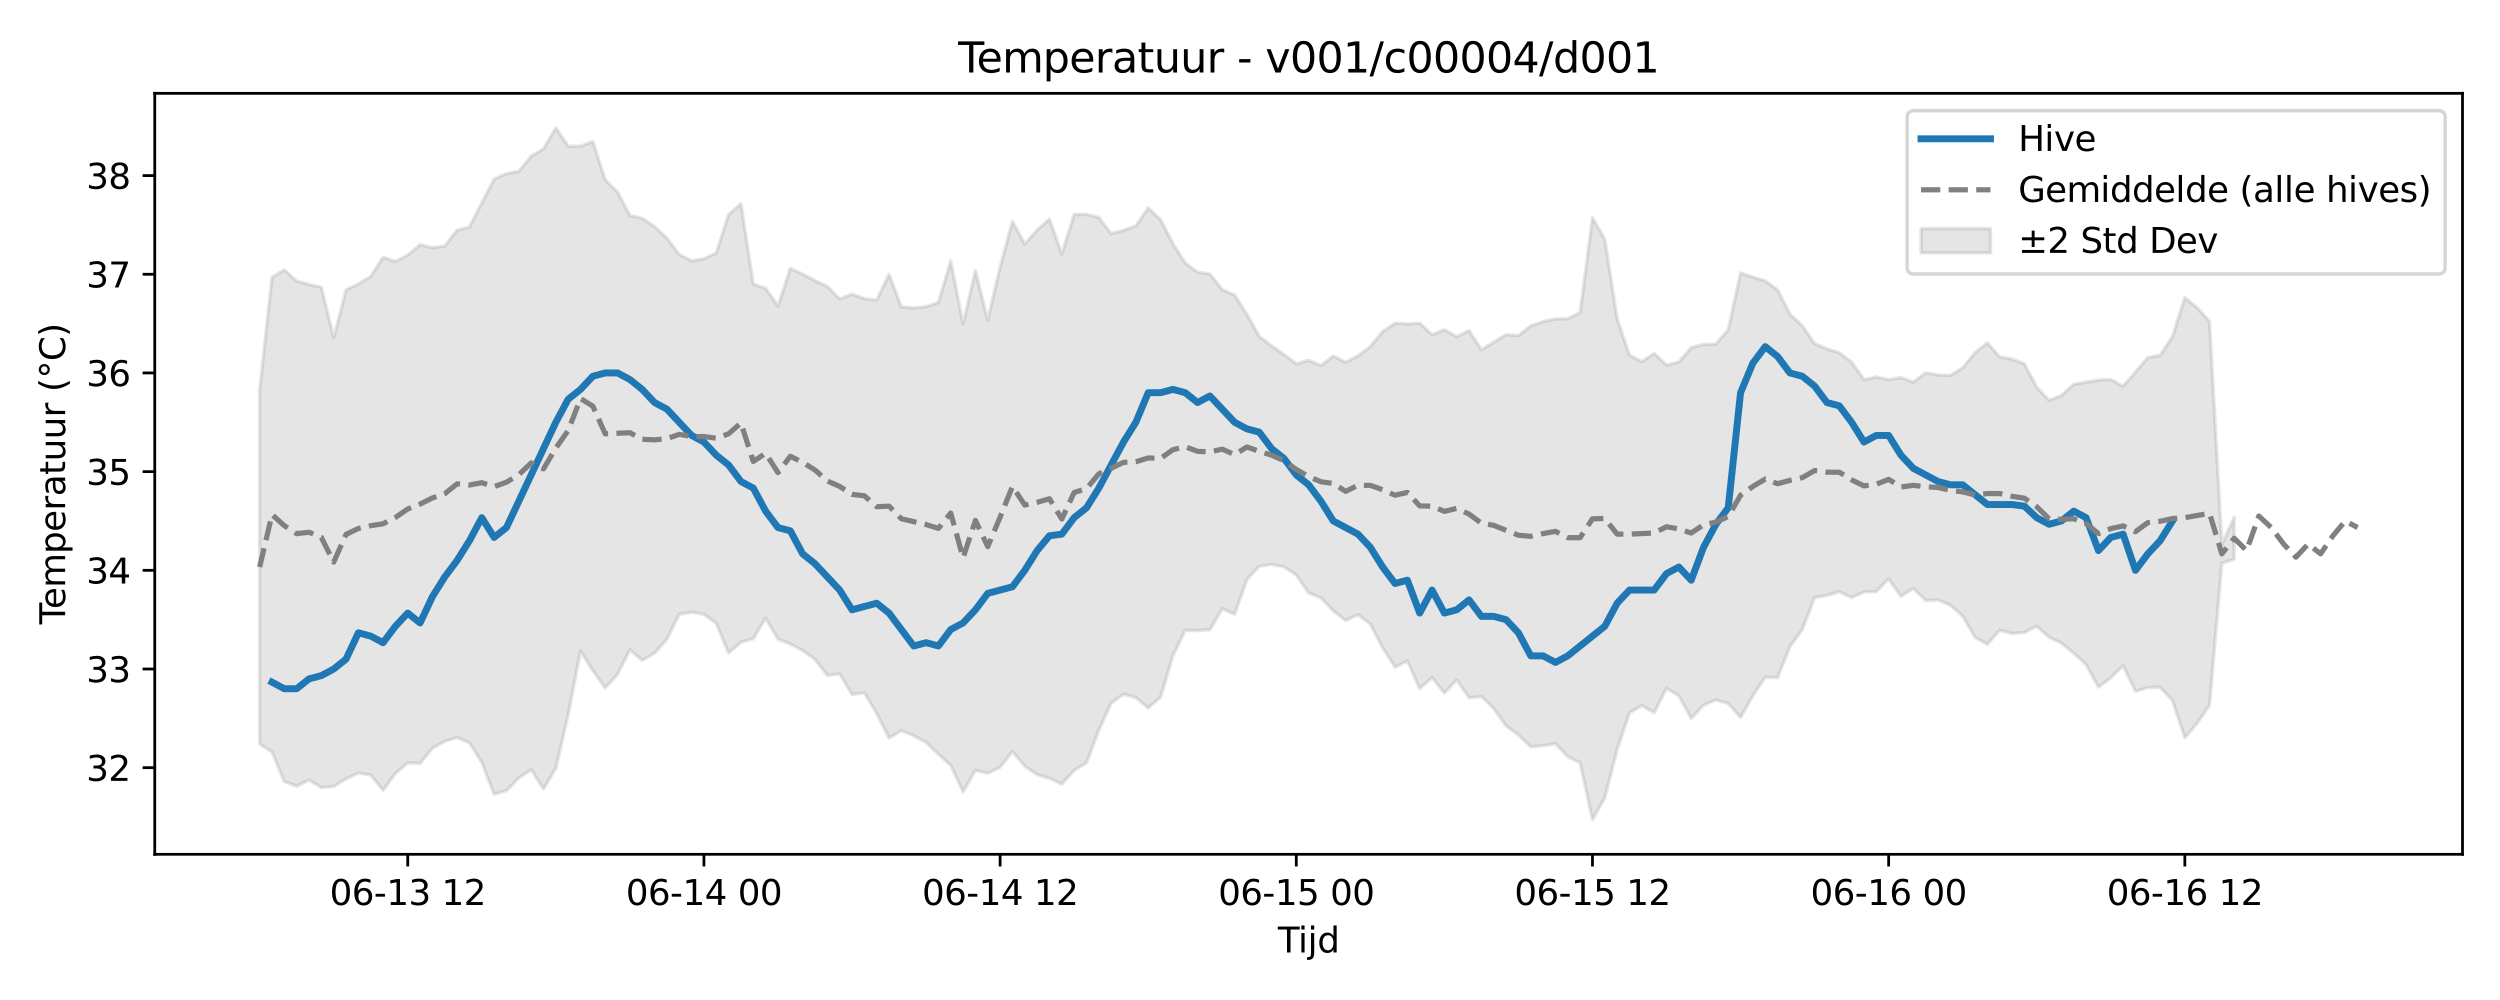 <?xml version="1.0" encoding="utf-8" standalone="no"?>
<!DOCTYPE svg PUBLIC "-//W3C//DTD SVG 1.1//EN"
  "http://www.w3.org/Graphics/SVG/1.1/DTD/svg11.dtd">
<svg xmlns:xlink="http://www.w3.org/1999/xlink" width="720pt" height="288pt" viewBox="0 0 720 288" xmlns="http://www.w3.org/2000/svg" version="1.1">
 <defs>
  <style type="text/css">*{stroke-linejoin: round; stroke-linecap: butt}</style>
 </defs>
 <g id="figure_1">
  <g id="patch_1">
   <path d="M 0 288 
L 720 288 
L 720 0 
L 0 0 
z
" style="fill: #ffffff"/>
  </g>
  <g id="axes_1">
   <g id="patch_2">
    <path d="M 44.57 246.04 
L 709.2 246.04 
L 709.2 26.88 
L 44.57 26.88 
z
" style="fill: #ffffff"/>
   </g>
   <g id="FillBetweenPolyCollection_1">
    <defs>
     <path id="m91674365c2" d="M 74.78 -175.644 
L 74.78 -73.748 
L 78.335 -71.442 
L 81.889 -62.922 
L 85.443 -61.573 
L 88.997 -63.346 
L 92.551 -61.171 
L 96.105 -61.509 
L 99.66 -63.701 
L 103.214 -65.366 
L 106.768 -64.806 
L 110.322 -60.41 
L 113.876 -65.236 
L 117.431 -68.27 
L 120.985 -68.143 
L 124.539 -72.538 
L 128.093 -74.461 
L 131.647 -75.605 
L 135.201 -74.02 
L 138.756 -68.429 
L 142.31 -59.258 
L 145.864 -60.286 
L 149.418 -63.914 
L 152.972 -66.344 
L 156.526 -60.784 
L 160.081 -66.761 
L 163.635 -82.151 
L 167.189 -100.489 
L 170.743 -94.818 
L 174.297 -89.879 
L 177.851 -93.773 
L 181.406 -100.854 
L 184.96 -97.833 
L 188.514 -99.899 
L 192.068 -103.874 
L 195.622 -111.104 
L 199.176 -111.679 
L 202.731 -111.086 
L 206.285 -108.486 
L 209.839 -99.906 
L 213.393 -103.058 
L 216.947 -104.017 
L 220.501 -109.953 
L 224.056 -103.897 
L 227.61 -102.51 
L 231.164 -100.654 
L 234.718 -98.112 
L 238.272 -93.465 
L 241.826 -93.921 
L 245.381 -87.976 
L 248.935 -88.46 
L 252.489 -82.536 
L 256.043 -75.454 
L 259.597 -77.596 
L 263.152 -76.11 
L 266.706 -74.198 
L 270.26 -70.774 
L 273.814 -67.616 
L 277.368 -59.966 
L 280.922 -66.162 
L 284.477 -65.312 
L 288.031 -67.042 
L 291.585 -71.597 
L 295.139 -67.343 
L 298.693 -64.914 
L 302.247 -63.824 
L 305.802 -62.211 
L 309.356 -66.134 
L 312.91 -68.298 
L 316.464 -77.699 
L 320.018 -85.532 
L 323.572 -88.053 
L 327.127 -87.085 
L 330.681 -84.102 
L 334.235 -87.203 
L 337.789 -99.114 
L 341.343 -106.462 
L 344.897 -106.407 
L 348.452 -106.647 
L 352.006 -112.707 
L 355.56 -111.097 
L 359.114 -121.083 
L 362.668 -124.902 
L 366.222 -125.429 
L 369.777 -124.737 
L 373.331 -122.399 
L 376.885 -117.265 
L 380.439 -115.8 
L 383.993 -112.053 
L 387.548 -109.279 
L 391.102 -110.969 
L 394.656 -108.236 
L 398.21 -101.41 
L 401.764 -95.852 
L 405.318 -97.63 
L 408.873 -89.668 
L 412.427 -92.86 
L 415.981 -88.397 
L 419.535 -92.175 
L 423.089 -87.061 
L 426.643 -87.37 
L 430.198 -83.946 
L 433.752 -78.947 
L 437.306 -76.35 
L 440.86 -72.921 
L 444.414 -73.254 
L 447.968 -73.777 
L 451.523 -70.083 
L 455.077 -68.298 
L 458.631 -51.922 
L 462.185 -58.247 
L 465.739 -72.144 
L 469.293 -82.654 
L 472.848 -84.825 
L 476.402 -82.738 
L 479.956 -89.767 
L 483.51 -87.599 
L 487.064 -81.099 
L 490.618 -84.903 
L 494.173 -86.412 
L 497.727 -85.394 
L 501.281 -81.379 
L 504.835 -87.645 
L 508.389 -92.963 
L 511.944 -92.864 
L 515.498 -101.789 
L 519.052 -106.674 
L 522.606 -115.928 
L 526.16 -116.495 
L 529.714 -117.625 
L 533.269 -115.87 
L 536.823 -117.497 
L 540.377 -117.626 
L 543.931 -121.257 
L 547.485 -116.255 
L 551.039 -118.518 
L 554.594 -115.04 
L 558.148 -115.182 
L 561.702 -113.707 
L 565.256 -110.589 
L 568.81 -104.467 
L 572.364 -102.453 
L 575.919 -106.496 
L 579.473 -105.56 
L 583.027 -105.827 
L 586.581 -107.672 
L 590.135 -104.471 
L 593.689 -102.788 
L 597.244 -99.858 
L 600.798 -96.585 
L 604.352 -90.128 
L 607.906 -92.797 
L 611.46 -96.295 
L 615.014 -88.92 
L 618.569 -89.946 
L 622.123 -90.078 
L 625.677 -86.266 
L 629.231 -75.524 
L 632.785 -79.73 
L 636.339 -84.918 
L 639.894 -125.806 
L 643.448 -126.956 
L 643.448 -139.015 
L 643.448 -139.015 
L 639.894 -131.165 
L 636.339 -195.422 
L 632.785 -199.346 
L 629.231 -202.289 
L 625.677 -191.073 
L 622.123 -185.65 
L 618.569 -185.025 
L 615.014 -180.84 
L 611.46 -176.781 
L 607.906 -178.7 
L 604.352 -178.527 
L 600.798 -177.912 
L 597.244 -177.323 
L 593.689 -174.078 
L 590.135 -172.711 
L 586.581 -176.457 
L 583.027 -183.197 
L 579.473 -184.569 
L 575.919 -185.212 
L 572.364 -189.255 
L 568.81 -186.451 
L 565.256 -182.066 
L 561.702 -179.896 
L 558.148 -180 
L 554.594 -180.616 
L 551.039 -177.927 
L 547.485 -179.242 
L 543.931 -178.662 
L 540.377 -179.451 
L 536.823 -178.632 
L 533.269 -183.733 
L 529.714 -186.399 
L 526.16 -187.529 
L 522.606 -189.044 
L 519.052 -194.192 
L 515.498 -197.498 
L 511.944 -204.528 
L 508.389 -207.114 
L 504.835 -208.168 
L 501.281 -209.382 
L 497.727 -193.051 
L 494.173 -188.875 
L 490.618 -188.805 
L 487.064 -187.872 
L 483.51 -183.74 
L 479.956 -182.836 
L 476.402 -186.233 
L 472.848 -183.83 
L 469.293 -185.685 
L 465.739 -196.195 
L 462.185 -219.093 
L 458.631 -225.26 
L 455.077 -197.989 
L 451.523 -196.203 
L 447.968 -196.142 
L 444.414 -195.402 
L 440.86 -194.155 
L 437.306 -191.358 
L 433.752 -191.603 
L 430.198 -189.446 
L 426.643 -187.285 
L 423.089 -192.805 
L 419.535 -191.006 
L 415.981 -193.048 
L 412.427 -191.585 
L 408.873 -194.935 
L 405.318 -194.709 
L 401.764 -194.908 
L 398.21 -192.509 
L 394.656 -188.209 
L 391.102 -185.476 
L 387.548 -183.693 
L 383.993 -185.466 
L 380.439 -182.698 
L 376.885 -184.233 
L 373.331 -183.204 
L 369.777 -185.919 
L 366.222 -188.385 
L 362.668 -191.123 
L 359.114 -197.468 
L 355.56 -203.032 
L 352.006 -204.58 
L 348.452 -209.062 
L 344.897 -209.617 
L 341.343 -212.246 
L 337.789 -217.858 
L 334.235 -224.716 
L 330.681 -228.133 
L 327.127 -222.939 
L 323.572 -221.655 
L 320.018 -220.702 
L 316.464 -225.377 
L 312.91 -226.252 
L 309.356 -226.206 
L 305.802 -214.845 
L 302.247 -224.884 
L 298.693 -221.741 
L 295.139 -217.734 
L 291.585 -224.217 
L 288.031 -211.087 
L 284.477 -195.828 
L 280.922 -210.072 
L 277.368 -194.731 
L 273.814 -212.85 
L 270.26 -200.881 
L 266.706 -199.668 
L 263.152 -199.335 
L 259.597 -199.585 
L 256.043 -208.991 
L 252.489 -201.594 
L 248.935 -201.985 
L 245.381 -203.258 
L 241.826 -201.893 
L 238.272 -205.507 
L 234.718 -207.175 
L 231.164 -209.055 
L 227.61 -210.672 
L 224.056 -199.874 
L 220.501 -204.966 
L 216.947 -206.197 
L 213.393 -229.324 
L 209.839 -226.223 
L 206.285 -215.117 
L 202.731 -213.464 
L 199.176 -212.872 
L 195.622 -214.709 
L 192.068 -219.414 
L 188.514 -222.757 
L 184.96 -225.139 
L 181.406 -225.907 
L 177.851 -232.672 
L 174.297 -236.25 
L 170.743 -247.228 
L 167.189 -245.915 
L 163.635 -245.874 
L 160.081 -251.158 
L 156.526 -245.135 
L 152.972 -243.004 
L 149.418 -238.666 
L 145.864 -237.963 
L 142.31 -236.42 
L 138.756 -229.55 
L 135.201 -222.605 
L 131.647 -221.698 
L 128.093 -217.156 
L 124.539 -216.644 
L 120.985 -217.52 
L 117.431 -214.551 
L 113.876 -212.713 
L 110.322 -213.885 
L 106.768 -208.406 
L 103.214 -206.221 
L 99.66 -204.503 
L 96.105 -190.725 
L 92.551 -205.273 
L 88.997 -206.077 
L 85.443 -207.037 
L 81.889 -210.29 
L 78.335 -208.13 
L 74.78 -175.644 
z
" style="stroke: #808080; stroke-opacity: 0.2"/>
    </defs>
    <g clip-path="url(#p6ff4765248)">
     <use xlink:href="#m91674365c2" x="0" y="288" style="fill: #808080; fill-opacity: 0.2; stroke: #808080; stroke-opacity: 0.2"/>
    </g>
   </g>
   <g id="matplotlib.axis_1">
    <g id="xtick_1">
     <g id="line2d_1">
      <defs>
       <path id="m4d71e9e39f" d="M 0 0 
L 0 3.5 
" style="stroke: #000000; stroke-width: 0.8"/>
      </defs>
      <g>
       <use xlink:href="#m4d71e9e39f" x="117.431" y="246.04" style="stroke: #000000; stroke-width: 0.8"/>
      </g>
     </g>
     <g id="text_1">
      <!-- 06-13 12 -->
      <g transform="translate(94.95 260.638) scale(0.1 -0.1)">
       <defs>
        <path id="DejaVuSans-30" d="M 2034 4250 
Q 1547 4250 1301 3770 
Q 1056 3291 1056 2328 
Q 1056 1369 1301 889 
Q 1547 409 2034 409 
Q 2525 409 2770 889 
Q 3016 1369 3016 2328 
Q 3016 3291 2770 3770 
Q 2525 4250 2034 4250 
z
M 2034 4750 
Q 2819 4750 3233 4129 
Q 3647 3509 3647 2328 
Q 3647 1150 3233 529 
Q 2819 -91 2034 -91 
Q 1250 -91 836 529 
Q 422 1150 422 2328 
Q 422 3509 836 4129 
Q 1250 4750 2034 4750 
z
" transform="scale(0.016)"/>
        <path id="DejaVuSans-36" d="M 2113 2584 
Q 1688 2584 1439 2293 
Q 1191 2003 1191 1497 
Q 1191 994 1439 701 
Q 1688 409 2113 409 
Q 2538 409 2786 701 
Q 3034 994 3034 1497 
Q 3034 2003 2786 2293 
Q 2538 2584 2113 2584 
z
M 3366 4563 
L 3366 3988 
Q 3128 4100 2886 4159 
Q 2644 4219 2406 4219 
Q 1781 4219 1451 3797 
Q 1122 3375 1075 2522 
Q 1259 2794 1537 2939 
Q 1816 3084 2150 3084 
Q 2853 3084 3261 2657 
Q 3669 2231 3669 1497 
Q 3669 778 3244 343 
Q 2819 -91 2113 -91 
Q 1303 -91 875 529 
Q 447 1150 447 2328 
Q 447 3434 972 4092 
Q 1497 4750 2381 4750 
Q 2619 4750 2861 4703 
Q 3103 4656 3366 4563 
z
" transform="scale(0.016)"/>
        <path id="DejaVuSans-2d" d="M 313 2009 
L 1997 2009 
L 1997 1497 
L 313 1497 
L 313 2009 
z
" transform="scale(0.016)"/>
        <path id="DejaVuSans-31" d="M 794 531 
L 1825 531 
L 1825 4091 
L 703 3866 
L 703 4441 
L 1819 4666 
L 2450 4666 
L 2450 531 
L 3481 531 
L 3481 0 
L 794 0 
L 794 531 
z
" transform="scale(0.016)"/>
        <path id="DejaVuSans-33" d="M 2597 2516 
Q 3050 2419 3304 2112 
Q 3559 1806 3559 1356 
Q 3559 666 3084 287 
Q 2609 -91 1734 -91 
Q 1441 -91 1130 -33 
Q 819 25 488 141 
L 488 750 
Q 750 597 1062 519 
Q 1375 441 1716 441 
Q 2309 441 2620 675 
Q 2931 909 2931 1356 
Q 2931 1769 2642 2001 
Q 2353 2234 1838 2234 
L 1294 2234 
L 1294 2753 
L 1863 2753 
Q 2328 2753 2575 2939 
Q 2822 3125 2822 3475 
Q 2822 3834 2567 4026 
Q 2313 4219 1838 4219 
Q 1578 4219 1281 4162 
Q 984 4106 628 3988 
L 628 4550 
Q 988 4650 1302 4700 
Q 1616 4750 1894 4750 
Q 2613 4750 3031 4423 
Q 3450 4097 3450 3541 
Q 3450 3153 3228 2886 
Q 3006 2619 2597 2516 
z
" transform="scale(0.016)"/>
        <path id="DejaVuSans-20" transform="scale(0.016)"/>
        <path id="DejaVuSans-32" d="M 1228 531 
L 3431 531 
L 3431 0 
L 469 0 
L 469 531 
Q 828 903 1448 1529 
Q 2069 2156 2228 2338 
Q 2531 2678 2651 2914 
Q 2772 3150 2772 3378 
Q 2772 3750 2511 3984 
Q 2250 4219 1831 4219 
Q 1534 4219 1204 4116 
Q 875 4013 500 3803 
L 500 4441 
Q 881 4594 1212 4672 
Q 1544 4750 1819 4750 
Q 2544 4750 2975 4387 
Q 3406 4025 3406 3419 
Q 3406 3131 3298 2873 
Q 3191 2616 2906 2266 
Q 2828 2175 2409 1742 
Q 1991 1309 1228 531 
z
" transform="scale(0.016)"/>
       </defs>
       <use xlink:href="#DejaVuSans-30"/>
       <use xlink:href="#DejaVuSans-36" transform="translate(63.623 0)"/>
       <use xlink:href="#DejaVuSans-2d" transform="translate(127.246 0)"/>
       <use xlink:href="#DejaVuSans-31" transform="translate(163.33 0)"/>
       <use xlink:href="#DejaVuSans-33" transform="translate(226.953 0)"/>
       <use xlink:href="#DejaVuSans-20" transform="translate(290.576 0)"/>
       <use xlink:href="#DejaVuSans-31" transform="translate(322.363 0)"/>
       <use xlink:href="#DejaVuSans-32" transform="translate(385.986 0)"/>
      </g>
     </g>
    </g>
    <g id="xtick_2">
     <g id="line2d_2">
      <g>
       <use xlink:href="#m4d71e9e39f" x="202.731" y="246.04" style="stroke: #000000; stroke-width: 0.8"/>
      </g>
     </g>
     <g id="text_2">
      <!-- 06-14 00 -->
      <g transform="translate(180.25 260.638) scale(0.1 -0.1)">
       <defs>
        <path id="DejaVuSans-34" d="M 2419 4116 
L 825 1625 
L 2419 1625 
L 2419 4116 
z
M 2253 4666 
L 3047 4666 
L 3047 1625 
L 3713 1625 
L 3713 1100 
L 3047 1100 
L 3047 0 
L 2419 0 
L 2419 1100 
L 313 1100 
L 313 1709 
L 2253 4666 
z
" transform="scale(0.016)"/>
       </defs>
       <use xlink:href="#DejaVuSans-30"/>
       <use xlink:href="#DejaVuSans-36" transform="translate(63.623 0)"/>
       <use xlink:href="#DejaVuSans-2d" transform="translate(127.246 0)"/>
       <use xlink:href="#DejaVuSans-31" transform="translate(163.33 0)"/>
       <use xlink:href="#DejaVuSans-34" transform="translate(226.953 0)"/>
       <use xlink:href="#DejaVuSans-20" transform="translate(290.576 0)"/>
       <use xlink:href="#DejaVuSans-30" transform="translate(322.363 0)"/>
       <use xlink:href="#DejaVuSans-30" transform="translate(385.986 0)"/>
      </g>
     </g>
    </g>
    <g id="xtick_3">
     <g id="line2d_3">
      <g>
       <use xlink:href="#m4d71e9e39f" x="288.031" y="246.04" style="stroke: #000000; stroke-width: 0.8"/>
      </g>
     </g>
     <g id="text_3">
      <!-- 06-14 12 -->
      <g transform="translate(265.55 260.638) scale(0.1 -0.1)">
       <use xlink:href="#DejaVuSans-30"/>
       <use xlink:href="#DejaVuSans-36" transform="translate(63.623 0)"/>
       <use xlink:href="#DejaVuSans-2d" transform="translate(127.246 0)"/>
       <use xlink:href="#DejaVuSans-31" transform="translate(163.33 0)"/>
       <use xlink:href="#DejaVuSans-34" transform="translate(226.953 0)"/>
       <use xlink:href="#DejaVuSans-20" transform="translate(290.576 0)"/>
       <use xlink:href="#DejaVuSans-31" transform="translate(322.363 0)"/>
       <use xlink:href="#DejaVuSans-32" transform="translate(385.986 0)"/>
      </g>
     </g>
    </g>
    <g id="xtick_4">
     <g id="line2d_4">
      <g>
       <use xlink:href="#m4d71e9e39f" x="373.331" y="246.04" style="stroke: #000000; stroke-width: 0.8"/>
      </g>
     </g>
     <g id="text_4">
      <!-- 06-15 00 -->
      <g transform="translate(350.85 260.638) scale(0.1 -0.1)">
       <defs>
        <path id="DejaVuSans-35" d="M 691 4666 
L 3169 4666 
L 3169 4134 
L 1269 4134 
L 1269 2991 
Q 1406 3038 1543 3061 
Q 1681 3084 1819 3084 
Q 2600 3084 3056 2656 
Q 3513 2228 3513 1497 
Q 3513 744 3044 326 
Q 2575 -91 1722 -91 
Q 1428 -91 1123 -41 
Q 819 9 494 109 
L 494 744 
Q 775 591 1075 516 
Q 1375 441 1709 441 
Q 2250 441 2565 725 
Q 2881 1009 2881 1497 
Q 2881 1984 2565 2268 
Q 2250 2553 1709 2553 
Q 1456 2553 1204 2497 
Q 953 2441 691 2322 
L 691 4666 
z
" transform="scale(0.016)"/>
       </defs>
       <use xlink:href="#DejaVuSans-30"/>
       <use xlink:href="#DejaVuSans-36" transform="translate(63.623 0)"/>
       <use xlink:href="#DejaVuSans-2d" transform="translate(127.246 0)"/>
       <use xlink:href="#DejaVuSans-31" transform="translate(163.33 0)"/>
       <use xlink:href="#DejaVuSans-35" transform="translate(226.953 0)"/>
       <use xlink:href="#DejaVuSans-20" transform="translate(290.576 0)"/>
       <use xlink:href="#DejaVuSans-30" transform="translate(322.363 0)"/>
       <use xlink:href="#DejaVuSans-30" transform="translate(385.986 0)"/>
      </g>
     </g>
    </g>
    <g id="xtick_5">
     <g id="line2d_5">
      <g>
       <use xlink:href="#m4d71e9e39f" x="458.631" y="246.04" style="stroke: #000000; stroke-width: 0.8"/>
      </g>
     </g>
     <g id="text_5">
      <!-- 06-15 12 -->
      <g transform="translate(436.15 260.638) scale(0.1 -0.1)">
       <use xlink:href="#DejaVuSans-30"/>
       <use xlink:href="#DejaVuSans-36" transform="translate(63.623 0)"/>
       <use xlink:href="#DejaVuSans-2d" transform="translate(127.246 0)"/>
       <use xlink:href="#DejaVuSans-31" transform="translate(163.33 0)"/>
       <use xlink:href="#DejaVuSans-35" transform="translate(226.953 0)"/>
       <use xlink:href="#DejaVuSans-20" transform="translate(290.576 0)"/>
       <use xlink:href="#DejaVuSans-31" transform="translate(322.363 0)"/>
       <use xlink:href="#DejaVuSans-32" transform="translate(385.986 0)"/>
      </g>
     </g>
    </g>
    <g id="xtick_6">
     <g id="line2d_6">
      <g>
       <use xlink:href="#m4d71e9e39f" x="543.931" y="246.04" style="stroke: #000000; stroke-width: 0.8"/>
      </g>
     </g>
     <g id="text_6">
      <!-- 06-16 00 -->
      <g transform="translate(521.451 260.638) scale(0.1 -0.1)">
       <use xlink:href="#DejaVuSans-30"/>
       <use xlink:href="#DejaVuSans-36" transform="translate(63.623 0)"/>
       <use xlink:href="#DejaVuSans-2d" transform="translate(127.246 0)"/>
       <use xlink:href="#DejaVuSans-31" transform="translate(163.33 0)"/>
       <use xlink:href="#DejaVuSans-36" transform="translate(226.953 0)"/>
       <use xlink:href="#DejaVuSans-20" transform="translate(290.576 0)"/>
       <use xlink:href="#DejaVuSans-30" transform="translate(322.363 0)"/>
       <use xlink:href="#DejaVuSans-30" transform="translate(385.986 0)"/>
      </g>
     </g>
    </g>
    <g id="xtick_7">
     <g id="line2d_7">
      <g>
       <use xlink:href="#m4d71e9e39f" x="629.231" y="246.04" style="stroke: #000000; stroke-width: 0.8"/>
      </g>
     </g>
     <g id="text_7">
      <!-- 06-16 12 -->
      <g transform="translate(606.751 260.638) scale(0.1 -0.1)">
       <use xlink:href="#DejaVuSans-30"/>
       <use xlink:href="#DejaVuSans-36" transform="translate(63.623 0)"/>
       <use xlink:href="#DejaVuSans-2d" transform="translate(127.246 0)"/>
       <use xlink:href="#DejaVuSans-31" transform="translate(163.33 0)"/>
       <use xlink:href="#DejaVuSans-36" transform="translate(226.953 0)"/>
       <use xlink:href="#DejaVuSans-20" transform="translate(290.576 0)"/>
       <use xlink:href="#DejaVuSans-31" transform="translate(322.363 0)"/>
       <use xlink:href="#DejaVuSans-32" transform="translate(385.986 0)"/>
      </g>
     </g>
    </g>
    <g id="text_8">
     <!-- Tijd -->
     <g transform="translate(368.035 274.317) scale(0.1 -0.1)">
      <defs>
       <path id="DejaVuSans-54" d="M -19 4666 
L 3928 4666 
L 3928 4134 
L 2272 4134 
L 2272 0 
L 1638 0 
L 1638 4134 
L -19 4134 
L -19 4666 
z
" transform="scale(0.016)"/>
       <path id="DejaVuSans-69" d="M 603 3500 
L 1178 3500 
L 1178 0 
L 603 0 
L 603 3500 
z
M 603 4863 
L 1178 4863 
L 1178 4134 
L 603 4134 
L 603 4863 
z
" transform="scale(0.016)"/>
       <path id="DejaVuSans-6a" d="M 603 3500 
L 1178 3500 
L 1178 -63 
Q 1178 -731 923 -1031 
Q 669 -1331 103 -1331 
L -116 -1331 
L -116 -844 
L 38 -844 
Q 366 -844 484 -692 
Q 603 -541 603 -63 
L 603 3500 
z
M 603 4863 
L 1178 4863 
L 1178 4134 
L 603 4134 
L 603 4863 
z
" transform="scale(0.016)"/>
       <path id="DejaVuSans-64" d="M 2906 2969 
L 2906 4863 
L 3481 4863 
L 3481 0 
L 2906 0 
L 2906 525 
Q 2725 213 2448 61 
Q 2172 -91 1784 -91 
Q 1150 -91 751 415 
Q 353 922 353 1747 
Q 353 2572 751 3078 
Q 1150 3584 1784 3584 
Q 2172 3584 2448 3432 
Q 2725 3281 2906 2969 
z
M 947 1747 
Q 947 1113 1208 752 
Q 1469 391 1925 391 
Q 2381 391 2643 752 
Q 2906 1113 2906 1747 
Q 2906 2381 2643 2742 
Q 2381 3103 1925 3103 
Q 1469 3103 1208 2742 
Q 947 2381 947 1747 
z
" transform="scale(0.016)"/>
      </defs>
      <use xlink:href="#DejaVuSans-54"/>
      <use xlink:href="#DejaVuSans-69" transform="translate(57.959 0)"/>
      <use xlink:href="#DejaVuSans-6a" transform="translate(85.742 0)"/>
      <use xlink:href="#DejaVuSans-64" transform="translate(113.525 0)"/>
     </g>
    </g>
   </g>
   <g id="matplotlib.axis_2">
    <g id="ytick_1">
     <g id="line2d_8">
      <defs>
       <path id="mea78ba303c" d="M 0 0 
L -3.5 0 
" style="stroke: #000000; stroke-width: 0.8"/>
      </defs>
      <g>
       <use xlink:href="#mea78ba303c" x="44.57" y="221.094" style="stroke: #000000; stroke-width: 0.8"/>
      </g>
     </g>
     <g id="text_9">
      <!-- 32 -->
      <g transform="translate(24.845 224.894) scale(0.1 -0.1)">
       <use xlink:href="#DejaVuSans-33"/>
       <use xlink:href="#DejaVuSans-32" transform="translate(63.623 0)"/>
      </g>
     </g>
    </g>
    <g id="ytick_2">
     <g id="line2d_9">
      <g>
       <use xlink:href="#mea78ba303c" x="44.57" y="192.673" style="stroke: #000000; stroke-width: 0.8"/>
      </g>
     </g>
     <g id="text_10">
      <!-- 33 -->
      <g transform="translate(24.845 196.472) scale(0.1 -0.1)">
       <use xlink:href="#DejaVuSans-33"/>
       <use xlink:href="#DejaVuSans-33" transform="translate(63.623 0)"/>
      </g>
     </g>
    </g>
    <g id="ytick_3">
     <g id="line2d_10">
      <g>
       <use xlink:href="#mea78ba303c" x="44.57" y="164.252" style="stroke: #000000; stroke-width: 0.8"/>
      </g>
     </g>
     <g id="text_11">
      <!-- 34 -->
      <g transform="translate(24.845 168.051) scale(0.1 -0.1)">
       <use xlink:href="#DejaVuSans-33"/>
       <use xlink:href="#DejaVuSans-34" transform="translate(63.623 0)"/>
      </g>
     </g>
    </g>
    <g id="ytick_4">
     <g id="line2d_11">
      <g>
       <use xlink:href="#mea78ba303c" x="44.57" y="135.83" style="stroke: #000000; stroke-width: 0.8"/>
      </g>
     </g>
     <g id="text_12">
      <!-- 35 -->
      <g transform="translate(24.845 139.629) scale(0.1 -0.1)">
       <use xlink:href="#DejaVuSans-33"/>
       <use xlink:href="#DejaVuSans-35" transform="translate(63.623 0)"/>
      </g>
     </g>
    </g>
    <g id="ytick_5">
     <g id="line2d_12">
      <g>
       <use xlink:href="#mea78ba303c" x="44.57" y="107.409" style="stroke: #000000; stroke-width: 0.8"/>
      </g>
     </g>
     <g id="text_13">
      <!-- 36 -->
      <g transform="translate(24.845 111.208) scale(0.1 -0.1)">
       <use xlink:href="#DejaVuSans-33"/>
       <use xlink:href="#DejaVuSans-36" transform="translate(63.623 0)"/>
      </g>
     </g>
    </g>
    <g id="ytick_6">
     <g id="line2d_13">
      <g>
       <use xlink:href="#mea78ba303c" x="44.57" y="78.987" style="stroke: #000000; stroke-width: 0.8"/>
      </g>
     </g>
     <g id="text_14">
      <!-- 37 -->
      <g transform="translate(24.845 82.786) scale(0.1 -0.1)">
       <defs>
        <path id="DejaVuSans-37" d="M 525 4666 
L 3525 4666 
L 3525 4397 
L 1831 0 
L 1172 0 
L 2766 4134 
L 525 4134 
L 525 4666 
z
" transform="scale(0.016)"/>
       </defs>
       <use xlink:href="#DejaVuSans-33"/>
       <use xlink:href="#DejaVuSans-37" transform="translate(63.623 0)"/>
      </g>
     </g>
    </g>
    <g id="ytick_7">
     <g id="line2d_14">
      <g>
       <use xlink:href="#mea78ba303c" x="44.57" y="50.566" style="stroke: #000000; stroke-width: 0.8"/>
      </g>
     </g>
     <g id="text_15">
      <!-- 38 -->
      <g transform="translate(24.845 54.365) scale(0.1 -0.1)">
       <defs>
        <path id="DejaVuSans-38" d="M 2034 2216 
Q 1584 2216 1326 1975 
Q 1069 1734 1069 1313 
Q 1069 891 1326 650 
Q 1584 409 2034 409 
Q 2484 409 2743 651 
Q 3003 894 3003 1313 
Q 3003 1734 2745 1975 
Q 2488 2216 2034 2216 
z
M 1403 2484 
Q 997 2584 770 2862 
Q 544 3141 544 3541 
Q 544 4100 942 4425 
Q 1341 4750 2034 4750 
Q 2731 4750 3128 4425 
Q 3525 4100 3525 3541 
Q 3525 3141 3298 2862 
Q 3072 2584 2669 2484 
Q 3125 2378 3379 2068 
Q 3634 1759 3634 1313 
Q 3634 634 3220 271 
Q 2806 -91 2034 -91 
Q 1263 -91 848 271 
Q 434 634 434 1313 
Q 434 1759 690 2068 
Q 947 2378 1403 2484 
z
M 1172 3481 
Q 1172 3119 1398 2916 
Q 1625 2713 2034 2713 
Q 2441 2713 2670 2916 
Q 2900 3119 2900 3481 
Q 2900 3844 2670 4047 
Q 2441 4250 2034 4250 
Q 1625 4250 1398 4047 
Q 1172 3844 1172 3481 
z
" transform="scale(0.016)"/>
       </defs>
       <use xlink:href="#DejaVuSans-33"/>
       <use xlink:href="#DejaVuSans-38" transform="translate(63.623 0)"/>
      </g>
     </g>
    </g>
    <g id="text_16">
     <!-- Temperatuur (°C) -->
     <g transform="translate(18.765 179.816) rotate(-90) scale(0.1 -0.1)">
      <defs>
       <path id="DejaVuSans-65" d="M 3597 1894 
L 3597 1613 
L 953 1613 
Q 991 1019 1311 708 
Q 1631 397 2203 397 
Q 2534 397 2845 478 
Q 3156 559 3463 722 
L 3463 178 
Q 3153 47 2828 -22 
Q 2503 -91 2169 -91 
Q 1331 -91 842 396 
Q 353 884 353 1716 
Q 353 2575 817 3079 
Q 1281 3584 2069 3584 
Q 2775 3584 3186 3129 
Q 3597 2675 3597 1894 
z
M 3022 2063 
Q 3016 2534 2758 2815 
Q 2500 3097 2075 3097 
Q 1594 3097 1305 2825 
Q 1016 2553 972 2059 
L 3022 2063 
z
" transform="scale(0.016)"/>
       <path id="DejaVuSans-6d" d="M 3328 2828 
Q 3544 3216 3844 3400 
Q 4144 3584 4550 3584 
Q 5097 3584 5394 3201 
Q 5691 2819 5691 2113 
L 5691 0 
L 5113 0 
L 5113 2094 
Q 5113 2597 4934 2840 
Q 4756 3084 4391 3084 
Q 3944 3084 3684 2787 
Q 3425 2491 3425 1978 
L 3425 0 
L 2847 0 
L 2847 2094 
Q 2847 2600 2669 2842 
Q 2491 3084 2119 3084 
Q 1678 3084 1418 2786 
Q 1159 2488 1159 1978 
L 1159 0 
L 581 0 
L 581 3500 
L 1159 3500 
L 1159 2956 
Q 1356 3278 1631 3431 
Q 1906 3584 2284 3584 
Q 2666 3584 2933 3390 
Q 3200 3197 3328 2828 
z
" transform="scale(0.016)"/>
       <path id="DejaVuSans-70" d="M 1159 525 
L 1159 -1331 
L 581 -1331 
L 581 3500 
L 1159 3500 
L 1159 2969 
Q 1341 3281 1617 3432 
Q 1894 3584 2278 3584 
Q 2916 3584 3314 3078 
Q 3713 2572 3713 1747 
Q 3713 922 3314 415 
Q 2916 -91 2278 -91 
Q 1894 -91 1617 61 
Q 1341 213 1159 525 
z
M 3116 1747 
Q 3116 2381 2855 2742 
Q 2594 3103 2138 3103 
Q 1681 3103 1420 2742 
Q 1159 2381 1159 1747 
Q 1159 1113 1420 752 
Q 1681 391 2138 391 
Q 2594 391 2855 752 
Q 3116 1113 3116 1747 
z
" transform="scale(0.016)"/>
       <path id="DejaVuSans-72" d="M 2631 2963 
Q 2534 3019 2420 3045 
Q 2306 3072 2169 3072 
Q 1681 3072 1420 2755 
Q 1159 2438 1159 1844 
L 1159 0 
L 581 0 
L 581 3500 
L 1159 3500 
L 1159 2956 
Q 1341 3275 1631 3429 
Q 1922 3584 2338 3584 
Q 2397 3584 2469 3576 
Q 2541 3569 2628 3553 
L 2631 2963 
z
" transform="scale(0.016)"/>
       <path id="DejaVuSans-61" d="M 2194 1759 
Q 1497 1759 1228 1600 
Q 959 1441 959 1056 
Q 959 750 1161 570 
Q 1363 391 1709 391 
Q 2188 391 2477 730 
Q 2766 1069 2766 1631 
L 2766 1759 
L 2194 1759 
z
M 3341 1997 
L 3341 0 
L 2766 0 
L 2766 531 
Q 2569 213 2275 61 
Q 1981 -91 1556 -91 
Q 1019 -91 701 211 
Q 384 513 384 1019 
Q 384 1609 779 1909 
Q 1175 2209 1959 2209 
L 2766 2209 
L 2766 2266 
Q 2766 2663 2505 2880 
Q 2244 3097 1772 3097 
Q 1472 3097 1187 3025 
Q 903 2953 641 2809 
L 641 3341 
Q 956 3463 1253 3523 
Q 1550 3584 1831 3584 
Q 2591 3584 2966 3190 
Q 3341 2797 3341 1997 
z
" transform="scale(0.016)"/>
       <path id="DejaVuSans-74" d="M 1172 4494 
L 1172 3500 
L 2356 3500 
L 2356 3053 
L 1172 3053 
L 1172 1153 
Q 1172 725 1289 603 
Q 1406 481 1766 481 
L 2356 481 
L 2356 0 
L 1766 0 
Q 1100 0 847 248 
Q 594 497 594 1153 
L 594 3053 
L 172 3053 
L 172 3500 
L 594 3500 
L 594 4494 
L 1172 4494 
z
" transform="scale(0.016)"/>
       <path id="DejaVuSans-75" d="M 544 1381 
L 544 3500 
L 1119 3500 
L 1119 1403 
Q 1119 906 1312 657 
Q 1506 409 1894 409 
Q 2359 409 2629 706 
Q 2900 1003 2900 1516 
L 2900 3500 
L 3475 3500 
L 3475 0 
L 2900 0 
L 2900 538 
Q 2691 219 2414 64 
Q 2138 -91 1772 -91 
Q 1169 -91 856 284 
Q 544 659 544 1381 
z
M 1991 3584 
L 1991 3584 
z
" transform="scale(0.016)"/>
       <path id="DejaVuSans-28" d="M 1984 4856 
Q 1566 4138 1362 3434 
Q 1159 2731 1159 2009 
Q 1159 1288 1364 580 
Q 1569 -128 1984 -844 
L 1484 -844 
Q 1016 -109 783 600 
Q 550 1309 550 2009 
Q 550 2706 781 3412 
Q 1013 4119 1484 4856 
L 1984 4856 
z
" transform="scale(0.016)"/>
       <path id="DejaVuSans-b0" d="M 1600 4347 
Q 1350 4347 1178 4173 
Q 1006 4000 1006 3750 
Q 1006 3503 1178 3333 
Q 1350 3163 1600 3163 
Q 1850 3163 2022 3333 
Q 2194 3503 2194 3750 
Q 2194 3997 2020 4172 
Q 1847 4347 1600 4347 
z
M 1600 4750 
Q 1800 4750 1984 4673 
Q 2169 4597 2303 4453 
Q 2447 4313 2519 4134 
Q 2591 3956 2591 3750 
Q 2591 3338 2302 3052 
Q 2013 2766 1594 2766 
Q 1172 2766 890 3047 
Q 609 3328 609 3750 
Q 609 4169 896 4459 
Q 1184 4750 1600 4750 
z
" transform="scale(0.016)"/>
       <path id="DejaVuSans-43" d="M 4122 4306 
L 4122 3641 
Q 3803 3938 3442 4084 
Q 3081 4231 2675 4231 
Q 1875 4231 1450 3742 
Q 1025 3253 1025 2328 
Q 1025 1406 1450 917 
Q 1875 428 2675 428 
Q 3081 428 3442 575 
Q 3803 722 4122 1019 
L 4122 359 
Q 3791 134 3420 21 
Q 3050 -91 2638 -91 
Q 1578 -91 968 557 
Q 359 1206 359 2328 
Q 359 3453 968 4101 
Q 1578 4750 2638 4750 
Q 3056 4750 3426 4639 
Q 3797 4528 4122 4306 
z
" transform="scale(0.016)"/>
       <path id="DejaVuSans-29" d="M 513 4856 
L 1013 4856 
Q 1481 4119 1714 3412 
Q 1947 2706 1947 2009 
Q 1947 1309 1714 600 
Q 1481 -109 1013 -844 
L 513 -844 
Q 928 -128 1133 580 
Q 1338 1288 1338 2009 
Q 1338 2731 1133 3434 
Q 928 4138 513 4856 
z
" transform="scale(0.016)"/>
      </defs>
      <use xlink:href="#DejaVuSans-54"/>
      <use xlink:href="#DejaVuSans-65" transform="translate(44.084 0)"/>
      <use xlink:href="#DejaVuSans-6d" transform="translate(105.607 0)"/>
      <use xlink:href="#DejaVuSans-70" transform="translate(203.02 0)"/>
      <use xlink:href="#DejaVuSans-65" transform="translate(266.496 0)"/>
      <use xlink:href="#DejaVuSans-72" transform="translate(328.02 0)"/>
      <use xlink:href="#DejaVuSans-61" transform="translate(369.133 0)"/>
      <use xlink:href="#DejaVuSans-74" transform="translate(430.412 0)"/>
      <use xlink:href="#DejaVuSans-75" transform="translate(469.621 0)"/>
      <use xlink:href="#DejaVuSans-75" transform="translate(533 0)"/>
      <use xlink:href="#DejaVuSans-72" transform="translate(596.379 0)"/>
      <use xlink:href="#DejaVuSans-20" transform="translate(637.492 0)"/>
      <use xlink:href="#DejaVuSans-28" transform="translate(669.279 0)"/>
      <use xlink:href="#DejaVuSans-b0" transform="translate(708.293 0)"/>
      <use xlink:href="#DejaVuSans-43" transform="translate(758.293 0)"/>
      <use xlink:href="#DejaVuSans-29" transform="translate(828.117 0)"/>
     </g>
    </g>
   </g>
   <g id="line2d_15">
    <path d="M 78.335 196.463 
L 81.889 198.357 
L 85.443 198.357 
L 88.997 195.515 
L 92.551 194.568 
L 96.105 192.673 
L 99.66 189.831 
L 103.214 182.252 
L 106.768 183.199 
L 110.322 185.094 
L 113.876 180.357 
L 117.431 176.567 
L 120.985 179.41 
L 124.539 171.831 
L 128.093 166.146 
L 131.647 161.409 
L 135.201 155.725 
L 138.756 149.093 
L 142.31 154.778 
L 145.864 151.936 
L 160.081 121.619 
L 163.635 114.988 
L 167.189 112.146 
L 170.743 108.356 
L 174.297 107.409 
L 177.851 107.409 
L 181.406 109.303 
L 184.96 112.146 
L 188.514 115.935 
L 192.068 117.83 
L 199.176 125.409 
L 202.731 127.304 
L 206.285 131.093 
L 209.839 133.935 
L 213.393 138.672 
L 216.947 140.567 
L 220.501 147.199 
L 224.056 151.936 
L 227.61 152.883 
L 231.164 159.515 
L 234.718 162.357 
L 241.826 169.936 
L 245.381 175.62 
L 252.489 173.725 
L 256.043 176.567 
L 263.152 186.041 
L 266.706 185.094 
L 270.26 186.041 
L 273.814 181.304 
L 277.368 179.41 
L 280.922 175.62 
L 284.477 170.883 
L 291.585 168.988 
L 295.139 164.252 
L 298.693 158.567 
L 302.247 154.304 
L 305.802 153.83 
L 309.356 149.093 
L 312.91 146.251 
L 316.464 140.567 
L 323.572 127.304 
L 327.127 121.619 
L 330.681 113.093 
L 334.235 113.093 
L 337.789 112.146 
L 341.343 113.093 
L 344.897 115.935 
L 348.452 114.04 
L 355.56 121.619 
L 359.114 123.514 
L 362.668 124.461 
L 366.222 129.198 
L 369.777 132.041 
L 373.331 136.777 
L 376.885 139.62 
L 380.439 144.356 
L 383.993 150.041 
L 391.102 153.83 
L 394.656 157.62 
L 398.21 163.304 
L 401.764 168.041 
L 405.318 167.094 
L 408.873 176.567 
L 412.427 169.936 
L 415.981 176.567 
L 419.535 175.62 
L 423.089 172.778 
L 426.643 177.515 
L 430.198 177.515 
L 433.752 178.462 
L 437.306 182.252 
L 440.86 188.883 
L 444.414 188.883 
L 447.968 190.778 
L 451.523 188.883 
L 462.185 180.357 
L 465.739 173.725 
L 469.293 169.936 
L 476.402 169.936 
L 479.956 165.199 
L 483.51 163.304 
L 487.064 167.094 
L 490.618 157.62 
L 494.173 150.988 
L 497.727 146.251 
L 501.281 113.093 
L 504.835 104.566 
L 508.389 99.83 
L 511.944 102.672 
L 515.498 107.409 
L 519.052 108.356 
L 522.606 111.198 
L 526.16 115.935 
L 529.714 116.882 
L 533.269 121.619 
L 536.823 127.304 
L 540.377 125.409 
L 543.931 125.409 
L 547.485 131.093 
L 551.039 134.883 
L 558.148 138.672 
L 561.702 139.62 
L 565.256 139.62 
L 572.364 145.304 
L 579.473 145.304 
L 583.027 145.778 
L 586.581 149.093 
L 590.135 150.988 
L 593.689 150.041 
L 597.244 147.199 
L 600.798 149.093 
L 604.352 158.567 
L 607.906 154.778 
L 611.46 153.83 
L 615.014 164.252 
L 618.569 159.515 
L 622.123 155.725 
L 625.677 150.041 
L 625.677 150.041 
" clip-path="url(#p6ff4765248)" style="fill: none; stroke: #1f77b4; stroke-width: 2; stroke-linecap: square"/>
   </g>
   <g id="line2d_16">
    <path d="M 74.78 163.304 
L 78.335 148.214 
L 81.889 151.394 
L 85.443 153.695 
L 88.997 153.289 
L 92.551 154.778 
L 96.105 161.883 
L 99.66 153.898 
L 103.214 152.206 
L 106.768 151.394 
L 110.322 150.853 
L 113.876 149.026 
L 117.431 146.59 
L 120.985 145.169 
L 124.539 143.409 
L 128.093 142.191 
L 131.647 139.349 
L 135.201 139.687 
L 138.756 139.011 
L 142.31 140.161 
L 145.864 138.875 
L 149.418 136.71 
L 152.972 133.326 
L 156.526 135.041 
L 160.081 129.04 
L 163.635 123.988 
L 167.189 114.798 
L 170.743 116.977 
L 174.297 124.935 
L 181.406 124.619 
L 184.96 126.514 
L 188.514 126.672 
L 192.068 126.356 
L 195.622 125.093 
L 199.176 125.725 
L 202.731 125.725 
L 206.285 126.198 
L 209.839 124.935 
L 213.393 121.809 
L 216.947 132.893 
L 220.501 130.541 
L 224.056 136.114 
L 227.61 131.409 
L 231.164 133.146 
L 234.718 135.356 
L 238.272 138.514 
L 241.826 140.093 
L 245.381 142.383 
L 248.935 142.778 
L 252.489 145.935 
L 256.043 145.778 
L 259.597 149.409 
L 266.706 151.067 
L 270.26 152.172 
L 273.814 147.767 
L 277.368 160.651 
L 280.922 149.883 
L 284.477 157.43 
L 288.031 148.936 
L 291.585 140.093 
L 295.139 145.462 
L 298.693 144.672 
L 302.247 143.646 
L 305.802 149.472 
L 309.356 141.83 
L 312.91 140.725 
L 316.464 136.462 
L 320.018 134.883 
L 323.572 133.146 
L 327.127 132.988 
L 330.681 131.883 
L 334.235 132.041 
L 337.789 129.514 
L 341.343 128.646 
L 344.897 129.988 
L 348.452 130.146 
L 352.006 129.356 
L 355.56 130.935 
L 359.114 128.725 
L 362.668 129.988 
L 366.222 131.093 
L 369.777 132.672 
L 373.331 135.198 
L 376.885 137.251 
L 380.439 138.751 
L 383.993 139.241 
L 387.548 141.514 
L 391.102 139.777 
L 394.656 139.777 
L 398.21 141.041 
L 401.764 142.62 
L 405.318 141.83 
L 408.873 145.699 
L 412.427 145.778 
L 415.981 147.278 
L 419.535 146.409 
L 423.089 148.067 
L 426.643 150.672 
L 430.198 151.304 
L 437.306 154.146 
L 440.86 154.462 
L 444.414 153.672 
L 447.968 153.041 
L 451.523 154.857 
L 455.077 154.857 
L 458.631 149.409 
L 462.185 149.33 
L 465.739 153.83 
L 469.293 153.83 
L 476.402 153.515 
L 479.956 151.699 
L 483.51 152.33 
L 487.064 153.515 
L 490.618 151.146 
L 494.173 150.357 
L 497.727 148.778 
L 501.281 142.62 
L 504.835 140.093 
L 508.389 137.962 
L 511.944 139.304 
L 515.498 138.356 
L 519.052 137.567 
L 522.606 135.514 
L 526.16 135.988 
L 529.714 135.988 
L 533.269 138.199 
L 536.823 139.935 
L 540.377 139.462 
L 543.931 138.041 
L 547.485 140.251 
L 551.039 139.777 
L 554.594 140.172 
L 558.148 140.409 
L 561.702 141.199 
L 565.256 141.672 
L 568.81 142.541 
L 572.364 142.146 
L 575.919 142.146 
L 579.473 142.935 
L 583.027 143.488 
L 586.581 145.935 
L 590.135 149.409 
L 593.689 149.567 
L 597.244 149.409 
L 600.798 150.751 
L 604.352 153.672 
L 607.906 152.251 
L 611.46 151.462 
L 615.014 153.12 
L 618.569 150.514 
L 622.123 150.136 
L 625.677 149.33 
L 629.231 149.093 
L 636.339 147.83 
L 639.894 159.515 
L 643.448 155.015 
L 647.002 158.567 
L 650.556 148.62 
L 654.11 151.936 
L 657.665 156.672 
L 661.219 160.462 
L 664.773 156.672 
L 668.327 159.515 
L 671.881 154.304 
L 675.435 150.041 
L 678.99 151.936 
L 678.99 151.936 
" clip-path="url(#p6ff4765248)" style="fill: none; stroke-dasharray: 5.55,2.4; stroke-dashoffset: 0; stroke: #808080; stroke-width: 1.5"/>
   </g>
   <g id="patch_3">
    <path d="M 44.57 246.04 
L 44.57 26.88 
" style="fill: none; stroke: #000000; stroke-width: 0.8; stroke-linejoin: miter; stroke-linecap: square"/>
   </g>
   <g id="patch_4">
    <path d="M 709.2 246.04 
L 709.2 26.88 
" style="fill: none; stroke: #000000; stroke-width: 0.8; stroke-linejoin: miter; stroke-linecap: square"/>
   </g>
   <g id="patch_5">
    <path d="M 44.57 246.04 
L 709.2 246.04 
" style="fill: none; stroke: #000000; stroke-width: 0.8; stroke-linejoin: miter; stroke-linecap: square"/>
   </g>
   <g id="patch_6">
    <path d="M 44.57 26.88 
L 709.2 26.88 
" style="fill: none; stroke: #000000; stroke-width: 0.8; stroke-linejoin: miter; stroke-linecap: square"/>
   </g>
   <g id="text_17">
    <!-- Temperatuur - v001/c00004/d001 -->
    <g transform="translate(275.963 20.88) scale(0.12 -0.12)">
     <defs>
      <path id="DejaVuSans-76" d="M 191 3500 
L 800 3500 
L 1894 563 
L 2988 3500 
L 3597 3500 
L 2284 0 
L 1503 0 
L 191 3500 
z
" transform="scale(0.016)"/>
      <path id="DejaVuSans-2f" d="M 1625 4666 
L 2156 4666 
L 531 -594 
L 0 -594 
L 1625 4666 
z
" transform="scale(0.016)"/>
      <path id="DejaVuSans-63" d="M 3122 3366 
L 3122 2828 
Q 2878 2963 2633 3030 
Q 2388 3097 2138 3097 
Q 1578 3097 1268 2742 
Q 959 2388 959 1747 
Q 959 1106 1268 751 
Q 1578 397 2138 397 
Q 2388 397 2633 464 
Q 2878 531 3122 666 
L 3122 134 
Q 2881 22 2623 -34 
Q 2366 -91 2075 -91 
Q 1284 -91 818 406 
Q 353 903 353 1747 
Q 353 2603 823 3093 
Q 1294 3584 2113 3584 
Q 2378 3584 2631 3529 
Q 2884 3475 3122 3366 
z
" transform="scale(0.016)"/>
     </defs>
     <use xlink:href="#DejaVuSans-54"/>
     <use xlink:href="#DejaVuSans-65" transform="translate(44.084 0)"/>
     <use xlink:href="#DejaVuSans-6d" transform="translate(105.607 0)"/>
     <use xlink:href="#DejaVuSans-70" transform="translate(203.02 0)"/>
     <use xlink:href="#DejaVuSans-65" transform="translate(266.496 0)"/>
     <use xlink:href="#DejaVuSans-72" transform="translate(328.02 0)"/>
     <use xlink:href="#DejaVuSans-61" transform="translate(369.133 0)"/>
     <use xlink:href="#DejaVuSans-74" transform="translate(430.412 0)"/>
     <use xlink:href="#DejaVuSans-75" transform="translate(469.621 0)"/>
     <use xlink:href="#DejaVuSans-75" transform="translate(533 0)"/>
     <use xlink:href="#DejaVuSans-72" transform="translate(596.379 0)"/>
     <use xlink:href="#DejaVuSans-20" transform="translate(637.492 0)"/>
     <use xlink:href="#DejaVuSans-2d" transform="translate(669.279 0)"/>
     <use xlink:href="#DejaVuSans-20" transform="translate(705.363 0)"/>
     <use xlink:href="#DejaVuSans-76" transform="translate(737.15 0)"/>
     <use xlink:href="#DejaVuSans-30" transform="translate(796.33 0)"/>
     <use xlink:href="#DejaVuSans-30" transform="translate(859.953 0)"/>
     <use xlink:href="#DejaVuSans-31" transform="translate(923.576 0)"/>
     <use xlink:href="#DejaVuSans-2f" transform="translate(987.199 0)"/>
     <use xlink:href="#DejaVuSans-63" transform="translate(1020.891 0)"/>
     <use xlink:href="#DejaVuSans-30" transform="translate(1075.871 0)"/>
     <use xlink:href="#DejaVuSans-30" transform="translate(1139.494 0)"/>
     <use xlink:href="#DejaVuSans-30" transform="translate(1203.117 0)"/>
     <use xlink:href="#DejaVuSans-30" transform="translate(1266.74 0)"/>
     <use xlink:href="#DejaVuSans-34" transform="translate(1330.363 0)"/>
     <use xlink:href="#DejaVuSans-2f" transform="translate(1393.986 0)"/>
     <use xlink:href="#DejaVuSans-64" transform="translate(1427.678 0)"/>
     <use xlink:href="#DejaVuSans-30" transform="translate(1491.154 0)"/>
     <use xlink:href="#DejaVuSans-30" transform="translate(1554.777 0)"/>
     <use xlink:href="#DejaVuSans-31" transform="translate(1618.4 0)"/>
    </g>
   </g>
   <g id="legend_1">
    <g id="patch_7">
     <path d="M 551.256 78.914 
L 702.2 78.914 
Q 704.2 78.914 704.2 76.914 
L 704.2 33.88 
Q 704.2 31.88 702.2 31.88 
L 551.256 31.88 
Q 549.256 31.88 549.256 33.88 
L 549.256 76.914 
Q 549.256 78.914 551.256 78.914 
z
" style="fill: #ffffff; opacity: 0.8; stroke: #cccccc; stroke-linejoin: miter"/>
    </g>
    <g id="line2d_17">
     <path d="M 553.256 39.978 
L 563.256 39.978 
L 573.256 39.978 
" style="fill: none; stroke: #1f77b4; stroke-width: 2; stroke-linecap: square"/>
    </g>
    <g id="text_18">
     <!-- Hive -->
     <g transform="translate(581.256 43.478) scale(0.1 -0.1)">
      <defs>
       <path id="DejaVuSans-48" d="M 628 4666 
L 1259 4666 
L 1259 2753 
L 3553 2753 
L 3553 4666 
L 4184 4666 
L 4184 0 
L 3553 0 
L 3553 2222 
L 1259 2222 
L 1259 0 
L 628 0 
L 628 4666 
z
" transform="scale(0.016)"/>
      </defs>
      <use xlink:href="#DejaVuSans-48"/>
      <use xlink:href="#DejaVuSans-69" transform="translate(75.195 0)"/>
      <use xlink:href="#DejaVuSans-76" transform="translate(102.979 0)"/>
      <use xlink:href="#DejaVuSans-65" transform="translate(162.158 0)"/>
     </g>
    </g>
    <g id="line2d_18">
     <path d="M 553.256 54.657 
L 563.256 54.657 
L 573.256 54.657 
" style="fill: none; stroke-dasharray: 5.55,2.4; stroke-dashoffset: 0; stroke: #808080; stroke-width: 1.5"/>
    </g>
    <g id="text_19">
     <!-- Gemiddelde (alle hives) -->
     <g transform="translate(581.256 58.157) scale(0.1 -0.1)">
      <defs>
       <path id="DejaVuSans-47" d="M 3809 666 
L 3809 1919 
L 2778 1919 
L 2778 2438 
L 4434 2438 
L 4434 434 
Q 4069 175 3628 42 
Q 3188 -91 2688 -91 
Q 1594 -91 976 548 
Q 359 1188 359 2328 
Q 359 3472 976 4111 
Q 1594 4750 2688 4750 
Q 3144 4750 3555 4637 
Q 3966 4525 4313 4306 
L 4313 3634 
Q 3963 3931 3569 4081 
Q 3175 4231 2741 4231 
Q 1884 4231 1454 3753 
Q 1025 3275 1025 2328 
Q 1025 1384 1454 906 
Q 1884 428 2741 428 
Q 3075 428 3337 486 
Q 3600 544 3809 666 
z
" transform="scale(0.016)"/>
       <path id="DejaVuSans-6c" d="M 603 4863 
L 1178 4863 
L 1178 0 
L 603 0 
L 603 4863 
z
" transform="scale(0.016)"/>
       <path id="DejaVuSans-68" d="M 3513 2113 
L 3513 0 
L 2938 0 
L 2938 2094 
Q 2938 2591 2744 2837 
Q 2550 3084 2163 3084 
Q 1697 3084 1428 2787 
Q 1159 2491 1159 1978 
L 1159 0 
L 581 0 
L 581 4863 
L 1159 4863 
L 1159 2956 
Q 1366 3272 1645 3428 
Q 1925 3584 2291 3584 
Q 2894 3584 3203 3211 
Q 3513 2838 3513 2113 
z
" transform="scale(0.016)"/>
       <path id="DejaVuSans-73" d="M 2834 3397 
L 2834 2853 
Q 2591 2978 2328 3040 
Q 2066 3103 1784 3103 
Q 1356 3103 1142 2972 
Q 928 2841 928 2578 
Q 928 2378 1081 2264 
Q 1234 2150 1697 2047 
L 1894 2003 
Q 2506 1872 2764 1633 
Q 3022 1394 3022 966 
Q 3022 478 2636 193 
Q 2250 -91 1575 -91 
Q 1294 -91 989 -36 
Q 684 19 347 128 
L 347 722 
Q 666 556 975 473 
Q 1284 391 1588 391 
Q 1994 391 2212 530 
Q 2431 669 2431 922 
Q 2431 1156 2273 1281 
Q 2116 1406 1581 1522 
L 1381 1569 
Q 847 1681 609 1914 
Q 372 2147 372 2553 
Q 372 3047 722 3315 
Q 1072 3584 1716 3584 
Q 2034 3584 2315 3537 
Q 2597 3491 2834 3397 
z
" transform="scale(0.016)"/>
      </defs>
      <use xlink:href="#DejaVuSans-47"/>
      <use xlink:href="#DejaVuSans-65" transform="translate(77.49 0)"/>
      <use xlink:href="#DejaVuSans-6d" transform="translate(139.014 0)"/>
      <use xlink:href="#DejaVuSans-69" transform="translate(236.426 0)"/>
      <use xlink:href="#DejaVuSans-64" transform="translate(264.209 0)"/>
      <use xlink:href="#DejaVuSans-64" transform="translate(327.686 0)"/>
      <use xlink:href="#DejaVuSans-65" transform="translate(391.162 0)"/>
      <use xlink:href="#DejaVuSans-6c" transform="translate(452.686 0)"/>
      <use xlink:href="#DejaVuSans-64" transform="translate(480.469 0)"/>
      <use xlink:href="#DejaVuSans-65" transform="translate(543.945 0)"/>
      <use xlink:href="#DejaVuSans-20" transform="translate(605.469 0)"/>
      <use xlink:href="#DejaVuSans-28" transform="translate(637.256 0)"/>
      <use xlink:href="#DejaVuSans-61" transform="translate(676.27 0)"/>
      <use xlink:href="#DejaVuSans-6c" transform="translate(737.549 0)"/>
      <use xlink:href="#DejaVuSans-6c" transform="translate(765.332 0)"/>
      <use xlink:href="#DejaVuSans-65" transform="translate(793.115 0)"/>
      <use xlink:href="#DejaVuSans-20" transform="translate(854.639 0)"/>
      <use xlink:href="#DejaVuSans-68" transform="translate(886.426 0)"/>
      <use xlink:href="#DejaVuSans-69" transform="translate(949.805 0)"/>
      <use xlink:href="#DejaVuSans-76" transform="translate(977.588 0)"/>
      <use xlink:href="#DejaVuSans-65" transform="translate(1036.768 0)"/>
      <use xlink:href="#DejaVuSans-73" transform="translate(1098.291 0)"/>
      <use xlink:href="#DejaVuSans-29" transform="translate(1150.391 0)"/>
     </g>
    </g>
    <g id="patch_8">
     <path d="M 553.256 72.835 
L 573.256 72.835 
L 573.256 65.835 
L 553.256 65.835 
z
" style="fill: #808080; fill-opacity: 0.2; stroke: #808080; stroke-opacity: 0.2; stroke-linejoin: miter"/>
    </g>
    <g id="text_20">
     <!-- ±2 Std Dev -->
     <g transform="translate(581.256 72.835) scale(0.1 -0.1)">
      <defs>
       <path id="DejaVuSans-b1" d="M 2944 4013 
L 2944 2803 
L 4684 2803 
L 4684 2272 
L 2944 2272 
L 2944 1063 
L 2419 1063 
L 2419 2272 
L 678 2272 
L 678 2803 
L 2419 2803 
L 2419 4013 
L 2944 4013 
z
M 678 531 
L 4684 531 
L 4684 0 
L 678 0 
L 678 531 
z
" transform="scale(0.016)"/>
       <path id="DejaVuSans-53" d="M 3425 4513 
L 3425 3897 
Q 3066 4069 2747 4153 
Q 2428 4238 2131 4238 
Q 1616 4238 1336 4038 
Q 1056 3838 1056 3469 
Q 1056 3159 1242 3001 
Q 1428 2844 1947 2747 
L 2328 2669 
Q 3034 2534 3370 2195 
Q 3706 1856 3706 1288 
Q 3706 609 3251 259 
Q 2797 -91 1919 -91 
Q 1588 -91 1214 -16 
Q 841 59 441 206 
L 441 856 
Q 825 641 1194 531 
Q 1563 422 1919 422 
Q 2459 422 2753 634 
Q 3047 847 3047 1241 
Q 3047 1584 2836 1778 
Q 2625 1972 2144 2069 
L 1759 2144 
Q 1053 2284 737 2584 
Q 422 2884 422 3419 
Q 422 4038 858 4394 
Q 1294 4750 2059 4750 
Q 2388 4750 2728 4690 
Q 3069 4631 3425 4513 
z
" transform="scale(0.016)"/>
       <path id="DejaVuSans-44" d="M 1259 4147 
L 1259 519 
L 2022 519 
Q 2988 519 3436 956 
Q 3884 1394 3884 2338 
Q 3884 3275 3436 3711 
Q 2988 4147 2022 4147 
L 1259 4147 
z
M 628 4666 
L 1925 4666 
Q 3281 4666 3915 4102 
Q 4550 3538 4550 2338 
Q 4550 1131 3912 565 
Q 3275 0 1925 0 
L 628 0 
L 628 4666 
z
" transform="scale(0.016)"/>
      </defs>
      <use xlink:href="#DejaVuSans-b1"/>
      <use xlink:href="#DejaVuSans-32" transform="translate(83.789 0)"/>
      <use xlink:href="#DejaVuSans-20" transform="translate(147.412 0)"/>
      <use xlink:href="#DejaVuSans-53" transform="translate(179.199 0)"/>
      <use xlink:href="#DejaVuSans-74" transform="translate(242.676 0)"/>
      <use xlink:href="#DejaVuSans-64" transform="translate(281.885 0)"/>
      <use xlink:href="#DejaVuSans-20" transform="translate(345.361 0)"/>
      <use xlink:href="#DejaVuSans-44" transform="translate(377.148 0)"/>
      <use xlink:href="#DejaVuSans-65" transform="translate(454.15 0)"/>
      <use xlink:href="#DejaVuSans-76" transform="translate(515.674 0)"/>
     </g>
    </g>
   </g>
  </g>
 </g>
 <defs>
  <clipPath id="p6ff4765248">
   <rect x="44.57" y="26.88" width="664.63" height="219.16"/>
  </clipPath>
 </defs>
</svg>
